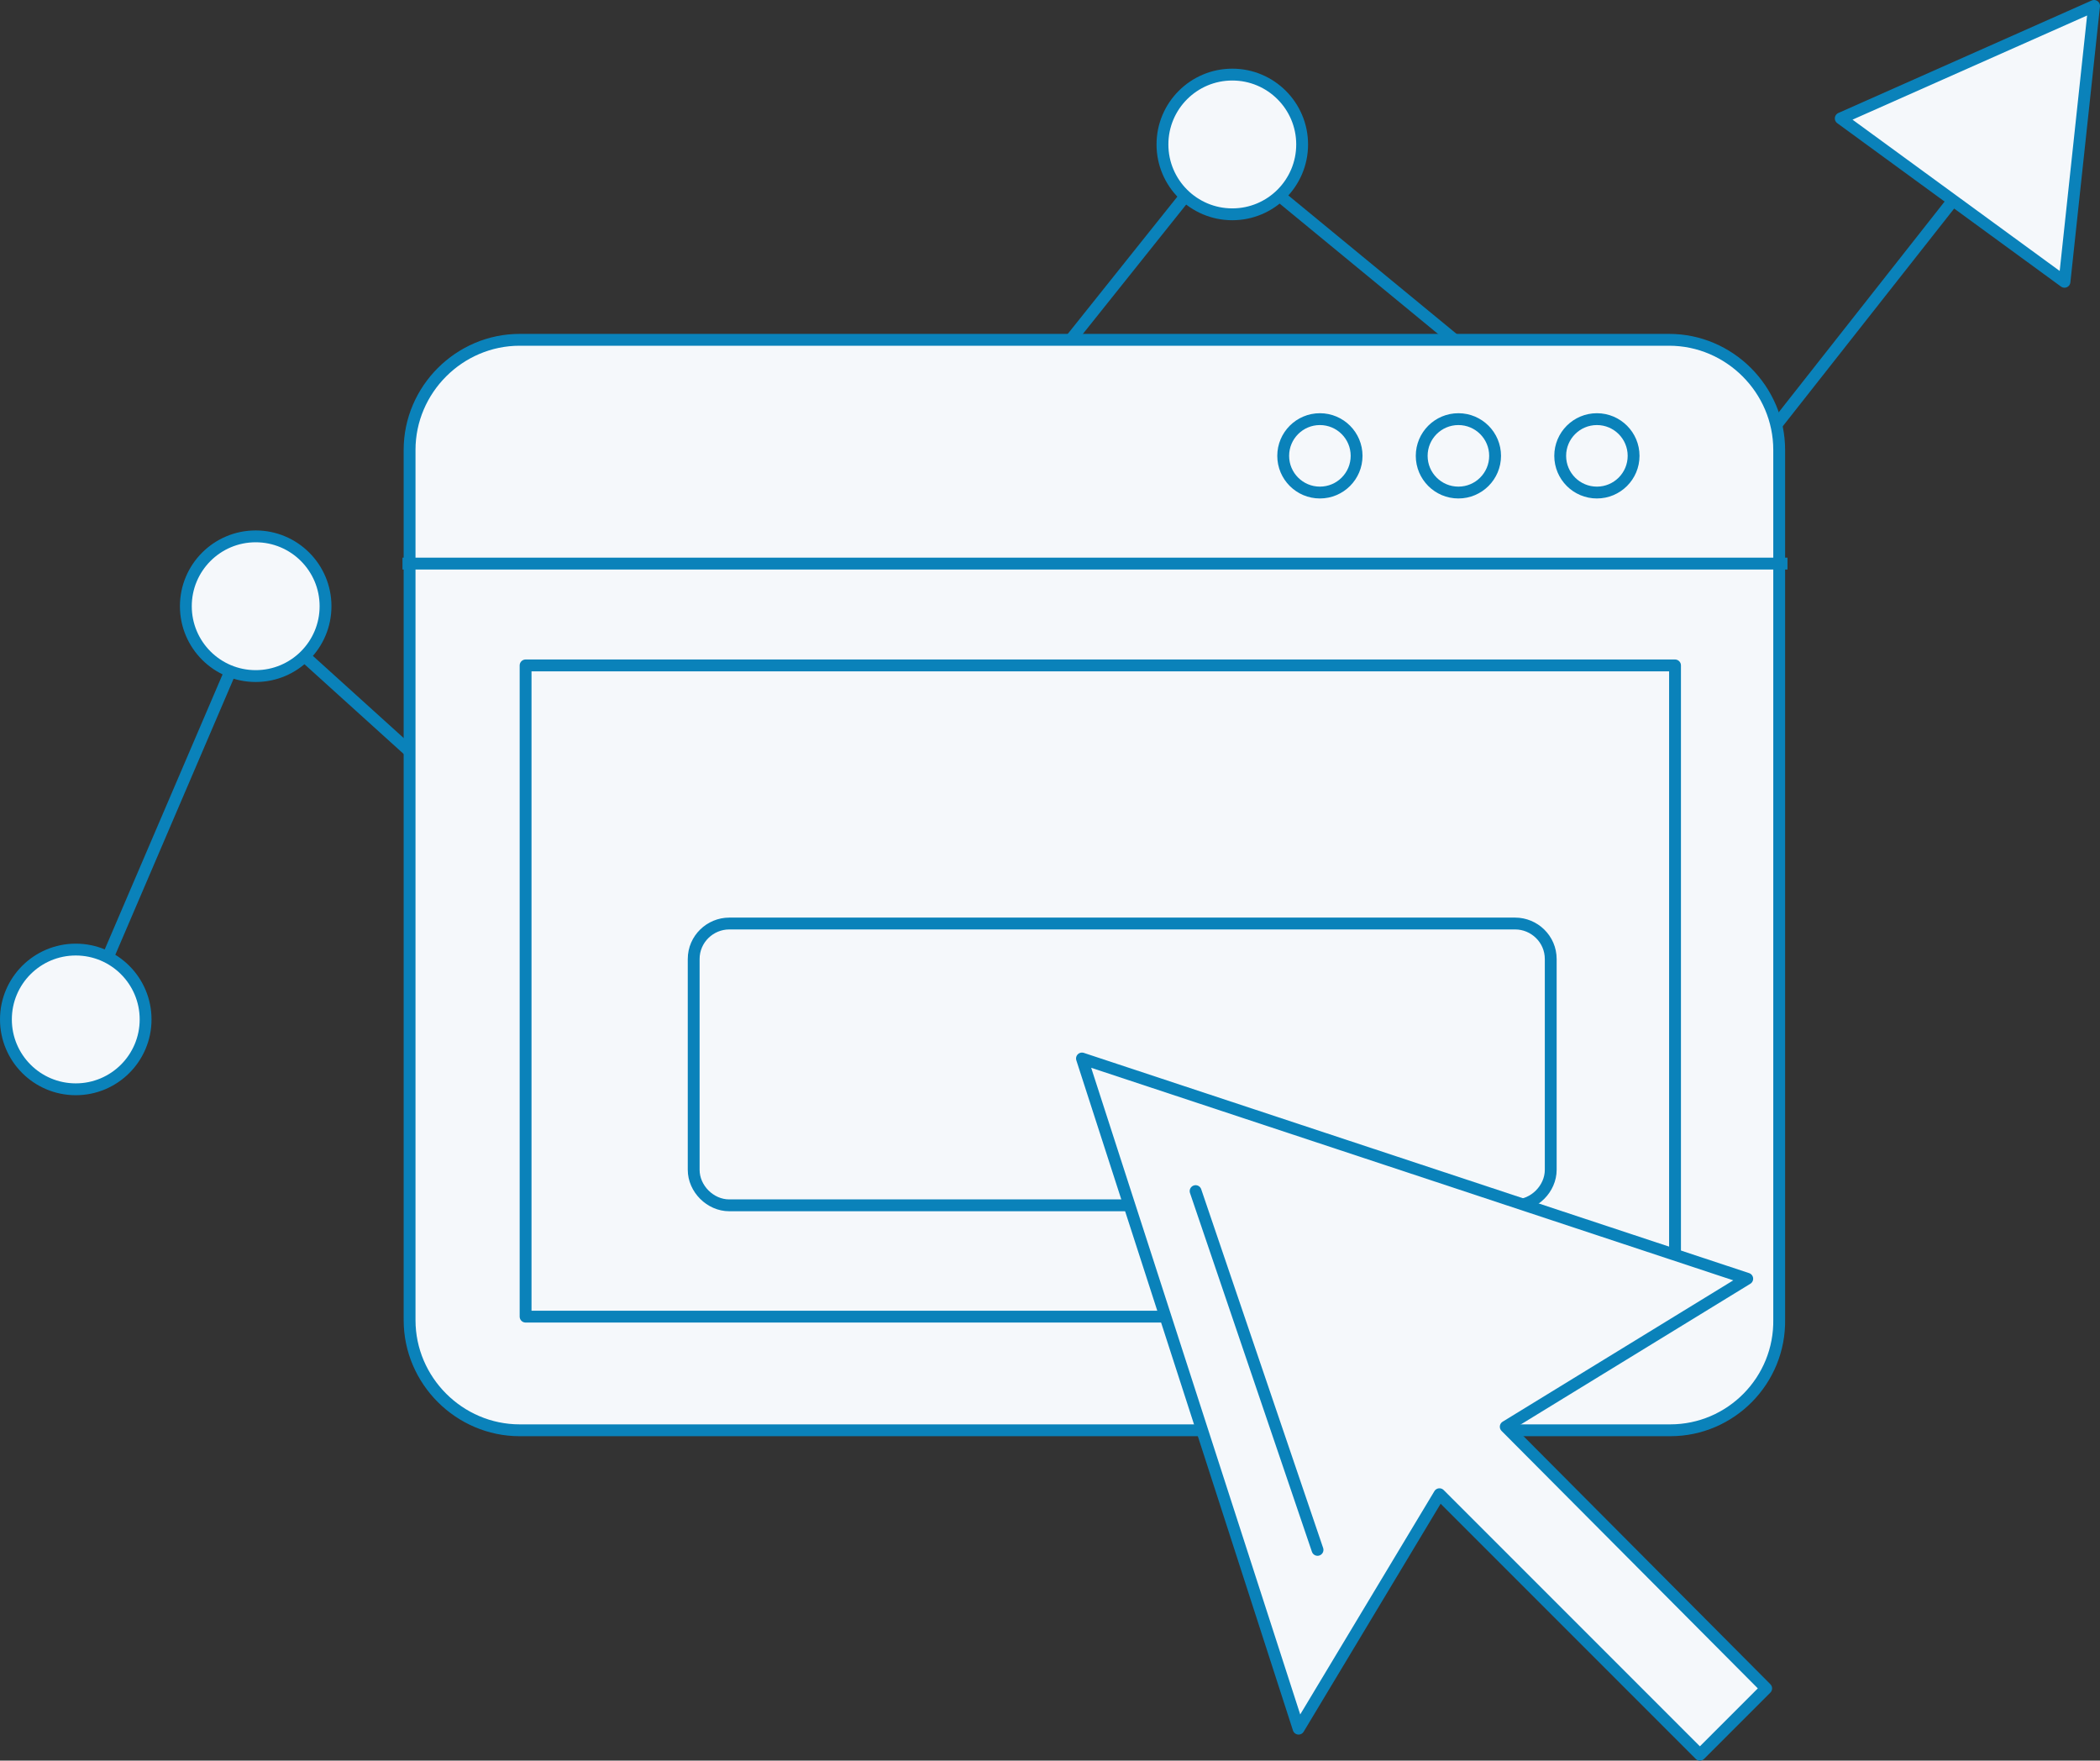 <?xml version="1.0" encoding="utf-8"?>
<!-- Generator: Adobe Illustrator 18.1.1, SVG Export Plug-In . SVG Version: 6.00 Build 0)  -->
<svg version="1.1" id="Layer_1" xmlns="http://www.w3.org/2000/svg" xmlns:xlink="http://www.w3.org/1999/xlink" x="0px" y="0px"
	 viewBox="0 0 177.4 148.7" enable-background="new 0 0 177.4 148.7" xml:space="preserve">
<rect x="0" y="0" width="177.4" height="148.7" fill="#333333" stroke="none"/>
<g>
	<g>
		<polyline fill="none" stroke="#0A82BA" stroke-linecap="round" stroke-linejoin="round" stroke-miterlimit="10" points="7.2,85.3 
			21.6,51.7 50.9,78.2 103.3,12.6 142.8,45.1 165.4,16.4 		"/>
		<polygon fill="#F5F8FB" stroke="#0A82BA" stroke-linecap="round" stroke-linejoin="round" stroke-miterlimit="10" points="
			155.5,10 176.9,0.5 174.4,23.8 		"/>
		
			<circle fill="#F5F8FB" stroke="#0A82BA" stroke-linecap="round" stroke-linejoin="round" stroke-miterlimit="10" cx="21.6" cy="51.2" r="5.9"/>
		
			<circle fill="#F5F8FB" stroke="#0A82BA" stroke-linecap="round" stroke-linejoin="round" stroke-miterlimit="10" cx="51" cy="75.3" r="5.9"/>
		
			<circle fill="#F5F8FB" stroke="#0A82BA" stroke-linecap="round" stroke-linejoin="round" stroke-miterlimit="10" cx="142.6" cy="45.2" r="5.9"/>
		
			<circle fill="#F5F8FB" stroke="#0A82BA" stroke-linecap="round" stroke-linejoin="round" stroke-miterlimit="10" cx="104.1" cy="12.2" r="5.9"/>
		
			<circle fill="#F5F8FB" stroke="#0A82BA" stroke-linecap="round" stroke-linejoin="round" stroke-miterlimit="10" cx="6.4" cy="86.1" r="5.9"/>
	</g>
	<g>
		<path fill="#F5F8FB" stroke="#0A82BA" stroke-linecap="round" stroke-linejoin="round" stroke-miterlimit="10" d="M141.1,120.8
			H43.9c-5.1,0-9.3-4.2-9.3-9.3V38c0-5.1,4.2-9.3,9.3-9.3h97.1c5.1,0,9.3,4.2,9.3,9.3v73.4C150.4,116.6,146.2,120.8,141.1,120.8z"/>
		
			<circle fill="none" stroke="#0A82BA" stroke-linecap="round" stroke-linejoin="round" stroke-miterlimit="10" cx="111.5" cy="38.5" r="3.1"/>
		
			<circle fill="none" stroke="#0A82BA" stroke-linecap="round" stroke-linejoin="round" stroke-miterlimit="10" cx="123.2" cy="38.5" r="3.1"/>
		
			<circle fill="none" stroke="#0A82BA" stroke-linecap="round" stroke-linejoin="round" stroke-miterlimit="10" cx="134.9" cy="38.5" r="3.1"/>
		<line fill="none" stroke="#0A82BA" stroke-linejoin="round" stroke-miterlimit="10" x1="34" y1="47.6" x2="151" y2="47.6"/>
	</g>
	
		<rect x="44.4" y="56.2" fill="#F5F8FB" stroke="#0A82BA" stroke-linecap="round" stroke-linejoin="round" stroke-miterlimit="10" width="97.1" height="55"/>
	<path fill="#F5F8FB" stroke="#0A82BA" stroke-linecap="round" stroke-linejoin="round" stroke-miterlimit="10" d="M128,101.8H61.6
		c-1.6,0-3-1.4-3-3V81c0-1.7,1.4-3,3-3H128c1.6,0,3,1.3,3,3v17.8C131,100.4,129.6,101.8,128,101.8z"/>
	<g>
		<g>
			<g>
				<polygon fill="#F5F8FB" stroke="#0A82BA" stroke-linecap="round" stroke-linejoin="round" stroke-miterlimit="10" points="
					147.6,108 91.4,89.4 109.7,146 121.6,126.2 143.6,148.2 149.2,142.6 127.2,120.5 				"/>
			</g>
		</g>
		
			<line fill="none" stroke="#0A82BA" stroke-linecap="round" stroke-linejoin="round" stroke-miterlimit="10" x1="101" y1="100.6" x2="111.3" y2="130.9"/>
	</g>
</g>
</svg>

